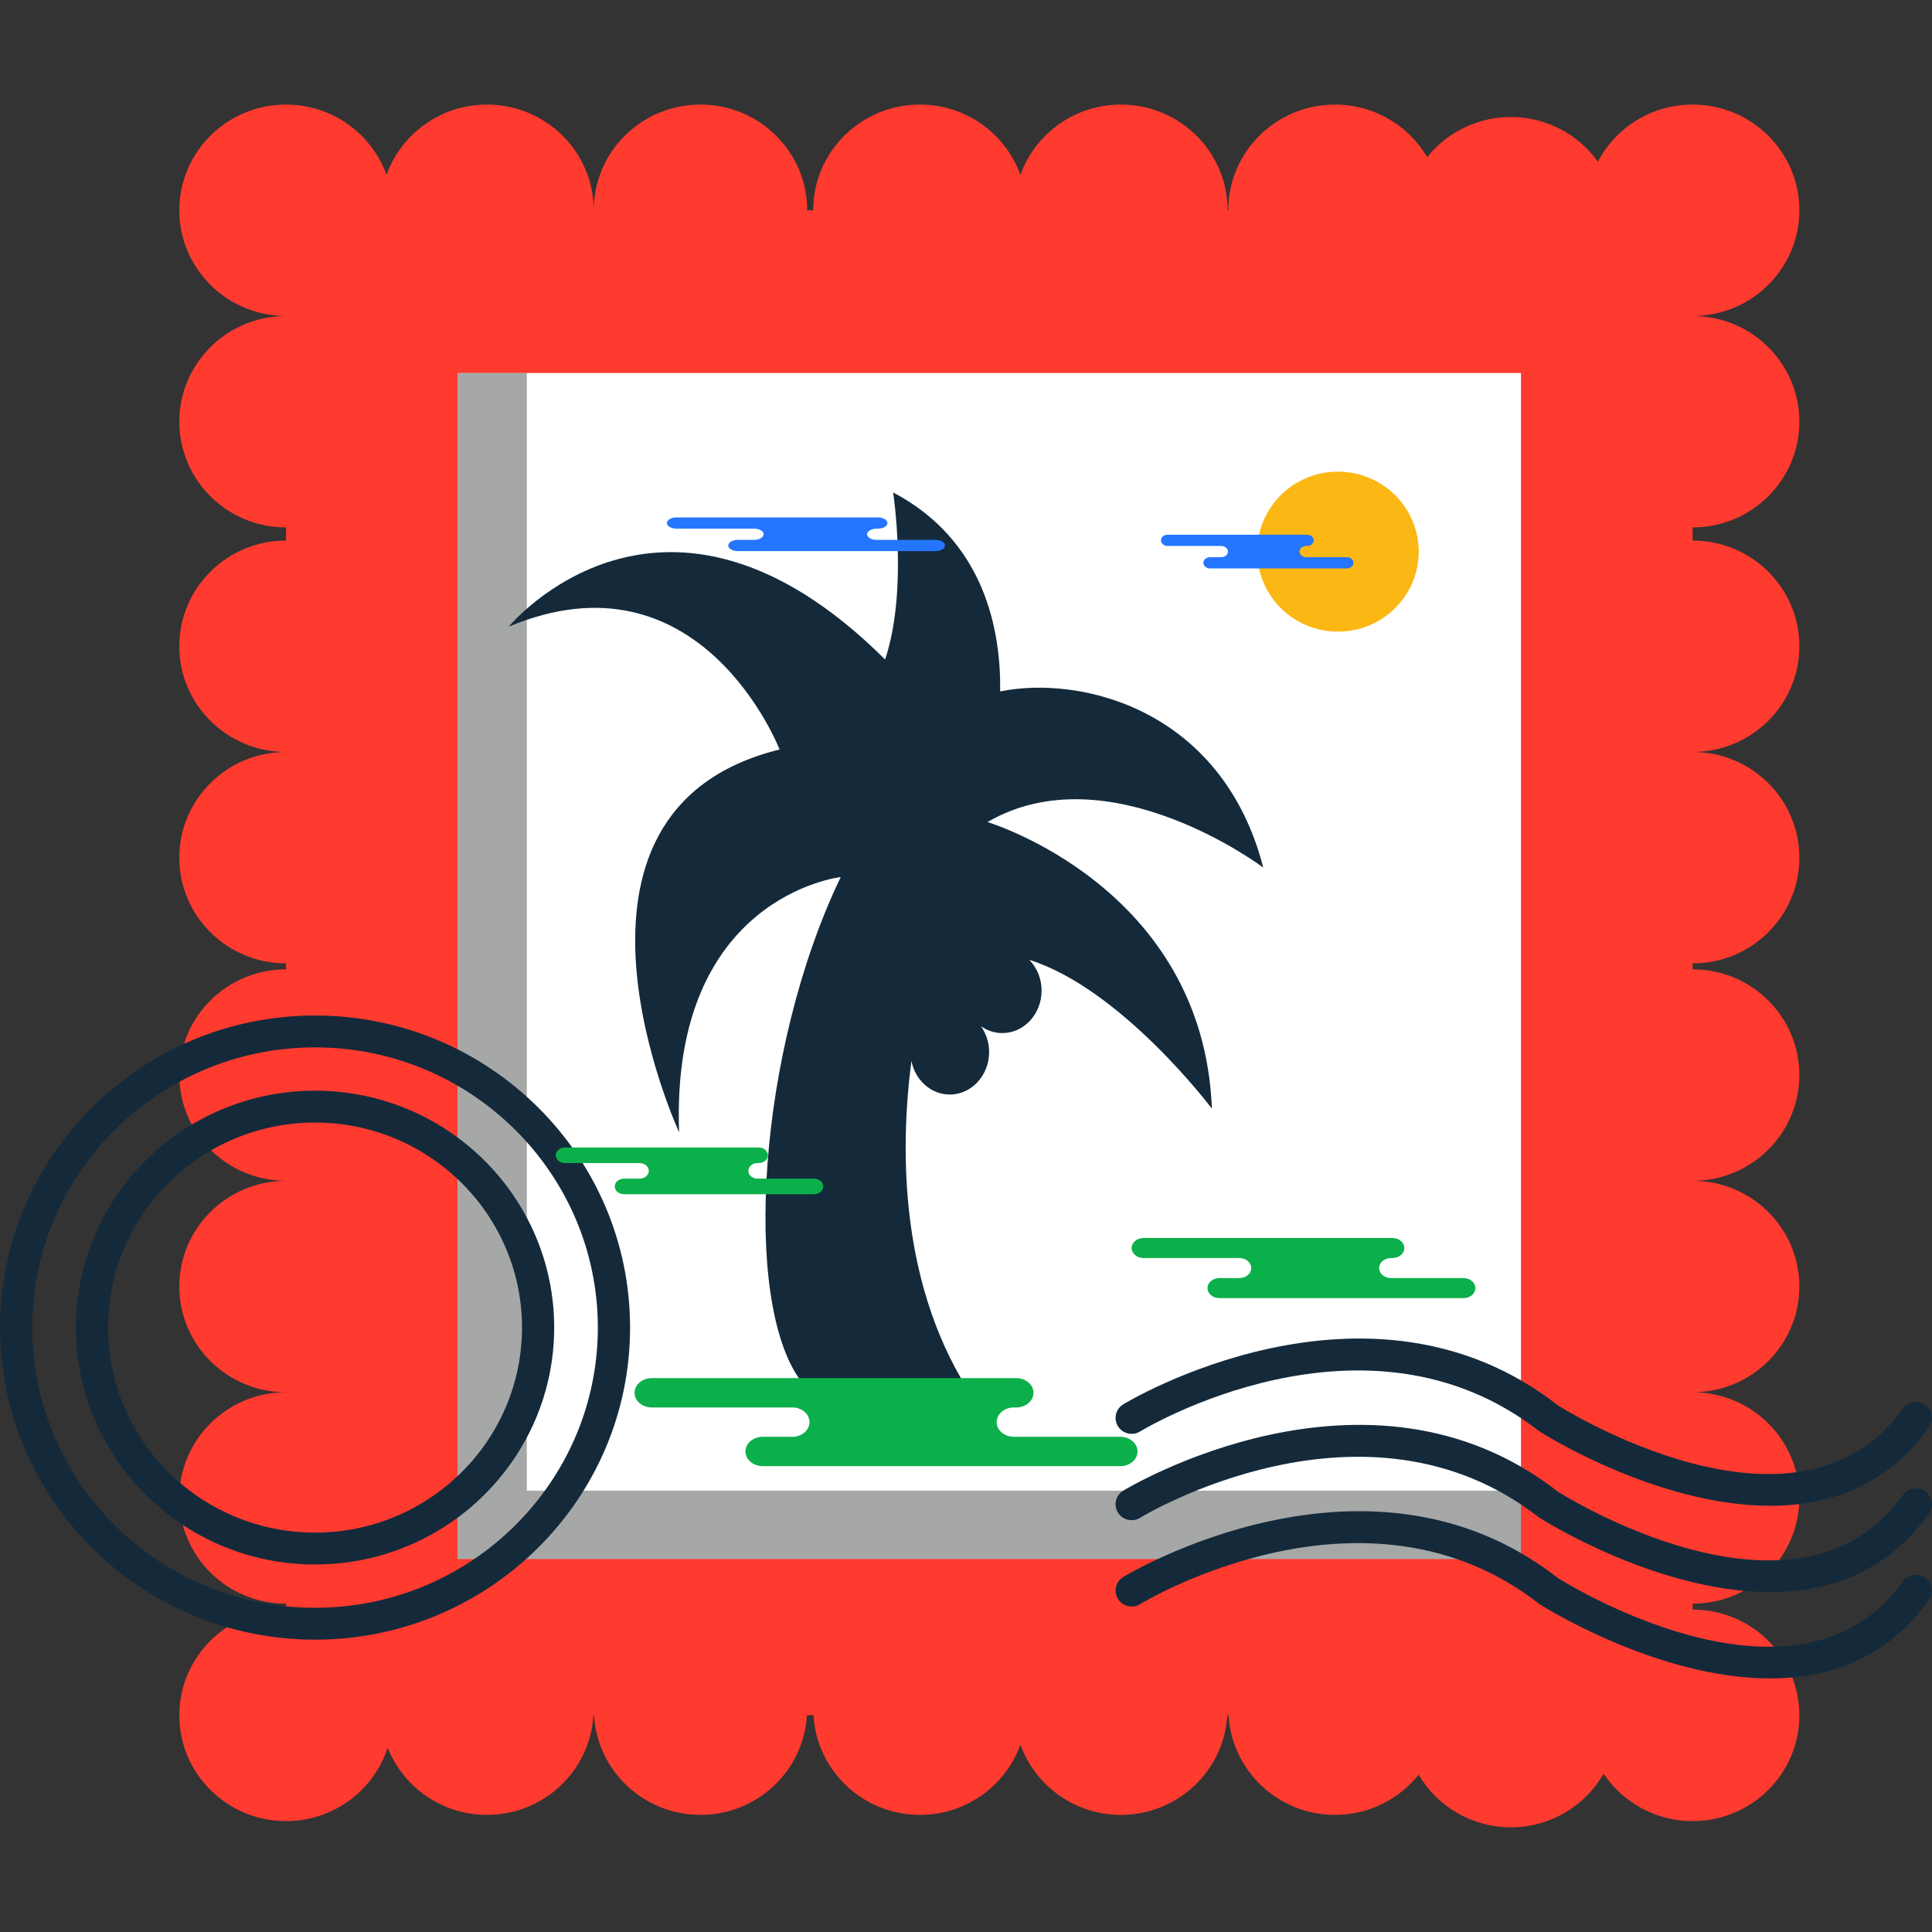 <?xml version="1.0" encoding="utf-8"?>
<!-- Generated by IcoMoon.io -->
<!DOCTYPE svg PUBLIC "-//W3C//DTD SVG 1.1//EN" "http://www.w3.org/Graphics/SVG/1.1/DTD/svg11.dtd">
<svg version="1.1" xmlns="http://www.w3.org/2000/svg" xmlns:xlink="http://www.w3.org/1999/xlink" width="32" height="32" viewBox="0 0 32 32">
<rect x="0" y="0" width="32" height="32" fill="#333333" stroke="none"/>
<path fill="#ff3a2f" d="M29.803 6.985c0-0.967-0.792-1.751-1.768-1.751 0.976 0 1.768-0.784 1.768-1.751s-0.792-1.751-1.768-1.751c-0.683 0-1.275 0.384-1.569 0.946-0.32-0.447-0.846-0.74-1.442-0.74-0.562 0-1.061 0.26-1.385 0.665-0.307-0.521-0.875-0.871-1.527-0.871-0.976 0-1.768 0.784-1.768 1.751h-0.011c0-0.967-0.792-1.751-1.768-1.751-0.768 0-1.42 0.486-1.664 1.164-0.244-0.678-0.896-1.164-1.664-1.164-0.976 0-1.768 0.784-1.768 1.751h-0.099c0-0.967-0.791-1.751-1.768-1.751s-1.768 0.784-1.768 1.751c0-0.967-0.792-1.751-1.768-1.751-0.768 0-1.42 0.486-1.664 1.164-0.244-0.678-0.896-1.164-1.664-1.164-0.976 0-1.768 0.784-1.768 1.751s0.792 1.751 1.768 1.751c-0.976 0-1.768 0.784-1.768 1.751s0.792 1.751 1.768 1.751v0.217c-0.976 0-1.768 0.784-1.768 1.751s0.792 1.751 1.768 1.751c-0.976 0-1.768 0.784-1.768 1.751s0.792 1.751 1.768 1.751v0.098c-0.976 0-1.768 0.784-1.768 1.751s0.792 1.752 1.768 1.752c-0.976 0-1.768 0.784-1.768 1.751s0.792 1.751 1.768 1.751c-0.976 0-1.768 0.784-1.768 1.751s0.792 1.751 1.768 1.751v0.098c-0.976 0-1.768 0.784-1.768 1.751s0.792 1.752 1.768 1.752c0.788 0 1.455-0.511 1.683-1.216 0.258 0.651 0.896 1.113 1.645 1.113 0.941 0 1.709-0.729 1.763-1.649h0.010c0.054 0.919 0.822 1.649 1.763 1.649s1.709-0.729 1.763-1.649h0.109c0.054 0.919 0.821 1.649 1.763 1.649 0.768 0 1.42-0.486 1.664-1.164 0.244 0.678 0.896 1.164 1.664 1.164 0.941 0 1.709-0.729 1.763-1.649h0.021c0.054 0.919 0.822 1.649 1.763 1.649 0.562 0 1.061-0.261 1.385-0.665 0.306 0.52 0.875 0.871 1.527 0.871 0.659 0 1.233-0.358 1.537-0.888 0.317 0.473 0.858 0.785 1.474 0.785 0.976 0 1.768-0.784 1.768-1.752s-0.792-1.751-1.768-1.751v-0.098c0.976 0 1.768-0.784 1.768-1.751s-0.792-1.751-1.768-1.751c0.976 0 1.768-0.784 1.768-1.751s-0.792-1.751-1.768-1.751c0.976 0 1.768-0.784 1.768-1.752s-0.792-1.751-1.768-1.751v-0.098c0.976 0 1.768-0.784 1.768-1.751s-0.792-1.751-1.768-1.751c0.976 0 1.768-0.784 1.768-1.751s-0.792-1.751-1.768-1.751v-0.217c0.976 0 1.768-0.784 1.768-1.751z"></path>
<path fill="#fff" d="M25.192 25.822h-17.611v-19.644h17.611v19.644z"></path>
<path opacity="0.35" fill="#020403" d="M8.726 24.689v-18.51h-1.144v19.644h17.611v-1.133h-16.466z"></path>
<path fill="#142a3b" d="M13.258 22.864c-0.966-1.314-0.712-5.471 0.667-8.337 0 0-2.821 0.313-2.677 4.226 0 0-2.459-5.322 1.664-6.339 0 0-1.302-3.365-4.485-2.035 0 0 2.561-3.11 6.233 0.544 0.383-1.144 0.133-2.767 0.133-2.767 1.516 0.8 1.787 2.282 1.773 3.296 1.338-0.272 3.679 0.294 4.358 2.918 0 0-2.555-1.926-4.568-0.754 0 0 3.572 1.068 3.717 4.747 0 0-1.489-1.98-3.024-2.465 0.125 0.129 0.203 0.308 0.203 0.509 0 0.389-0.292 0.704-0.651 0.704-0.131 0-0.252-0.042-0.354-0.114 0.084 0.119 0.136 0.265 0.136 0.427 0 0.389-0.292 0.705-0.651 0.705-0.313 0-0.574-0.239-0.636-0.557-0.19 1.456-0.21 3.775 1.054 5.629 0 0-2.345 0.41-2.893-0.336z"></path>
<path fill="#142a3b" d="M29.315 24.94c-1.884 0-3.793-1.215-3.821-1.234-2.886-2.256-6.572-0.020-6.609 0.003-0.123 0.077-0.289 0.040-0.367-0.084s-0.040-0.287 0.085-0.364c0.040-0.025 4.045-2.453 7.202 0.017 0.020 0.012 3.957 2.515 5.711 0.055 0.084-0.119 0.252-0.147 0.371-0.063 0.12 0.084 0.149 0.249 0.064 0.368-0.697 0.979-1.664 1.303-2.636 1.303z"></path>
<path fill="#142a3b" d="M29.315 26.37c-1.884 0-3.793-1.215-3.821-1.234-2.886-2.256-6.572-0.020-6.609 0.003-0.123 0.077-0.289 0.040-0.367-0.084s-0.040-0.287 0.085-0.364c0.040-0.025 4.045-2.453 7.202 0.017 0.020 0.012 3.957 2.516 5.711 0.055 0.085-0.12 0.253-0.147 0.371-0.063 0.12 0.084 0.149 0.249 0.064 0.368-0.697 0.979-1.664 1.303-2.636 1.303z"></path>
<path fill="#142a3b" d="M29.315 27.8c-1.884 0-3.793-1.215-3.821-1.234-2.886-2.256-6.572-0.020-6.609 0.003-0.123 0.077-0.289 0.040-0.367-0.084s-0.040-0.286 0.085-0.364c0.040-0.025 4.045-2.453 7.202 0.017 0.020 0.012 3.957 2.516 5.711 0.055 0.085-0.12 0.253-0.147 0.371-0.064 0.12 0.084 0.149 0.249 0.064 0.368-0.697 0.979-1.664 1.302-2.636 1.303z"></path>
<path fill="#142a3b" d="M5.218 27.158c-2.877 0-5.218-2.319-5.218-5.169s2.341-5.169 5.218-5.169c2.877 0 5.218 2.319 5.218 5.169s-2.341 5.169-5.218 5.169zM5.218 17.348c-2.583 0-4.684 2.082-4.684 4.641s2.101 4.641 4.684 4.641c2.583 0 4.684-2.082 4.684-4.641s-2.102-4.641-4.684-4.641z"></path>
<path fill="#142a3b" d="M5.218 25.913c-2.184 0-3.961-1.76-3.961-3.924s1.777-3.924 3.961-3.924 3.961 1.76 3.961 3.924-1.777 3.924-3.961 3.924zM5.218 18.593c-1.89 0-3.428 1.523-3.428 3.396s1.538 3.396 3.428 3.396c1.89 0 3.428-1.523 3.428-3.396s-1.538-3.396-3.428-3.396z"></path>
<path fill="#fbb713" d="M23.498 9.137c0 0.732-0.599 1.325-1.337 1.325s-1.337-0.593-1.337-1.325c0-0.732 0.598-1.325 1.337-1.325s1.337 0.593 1.337 1.325z"></path>
<path fill="#0cb04a" d="M12.132 19.006h0.435c0.084 0 0.152 0.058 0.152 0.129s-0.068 0.129-0.152 0.129h-0.020c-0.084 0-0.152 0.058-0.152 0.129s0.068 0.129 0.152 0.129h0.936c0.084 0 0.152 0.058 0.152 0.129s-0.068 0.129-0.152 0.129h-3.149c-0.084 0-0.152-0.058-0.152-0.129s0.068-0.129 0.152-0.129h0.26c0.084 0 0.152-0.058 0.152-0.129s-0.068-0.129-0.152-0.129h-1.237c-0.084 0-0.152-0.058-0.152-0.129s0.068-0.129 0.152-0.129h2.774z"></path>
<path fill="#0cb04a" d="M22.505 20.505h0.56c0.108 0 0.195 0.074 0.195 0.166s-0.087 0.166-0.195 0.166h-0.026c-0.108 0-0.196 0.074-0.196 0.166s0.087 0.166 0.196 0.166h1.203c0.108 0 0.195 0.074 0.195 0.166s-0.087 0.166-0.195 0.166h-4.047c-0.108 0-0.195-0.074-0.195-0.166s0.087-0.166 0.195-0.166h0.334c0.108 0 0.195-0.074 0.195-0.166s-0.087-0.166-0.195-0.166h-1.59c-0.108 0-0.195-0.074-0.195-0.166s0.087-0.166 0.195-0.166h3.565z"></path>
<path fill="#2476ff" d="M14.088 8.57h0.453c0.087 0 0.158 0.042 0.158 0.093s-0.071 0.093-0.158 0.093h-0.021c-0.087 0-0.158 0.042-0.158 0.093s0.071 0.093 0.158 0.093h0.974c0.087 0 0.158 0.042 0.158 0.093s-0.071 0.093-0.158 0.093h-3.274c-0.087 0-0.158-0.042-0.158-0.093s0.071-0.093 0.158-0.093h0.27c0.087 0 0.158-0.042 0.158-0.093s-0.071-0.093-0.158-0.093h-1.286c-0.087 0-0.158-0.042-0.158-0.093s0.071-0.093 0.158-0.093h2.885z"></path>
<path fill="#2476ff" d="M21.336 8.857h0.314c0.060 0 0.11 0.042 0.11 0.093s-0.049 0.093-0.11 0.093h-0.015c-0.061 0-0.11 0.041-0.11 0.093s0.049 0.093 0.11 0.093h0.674c0.060 0 0.109 0.042 0.109 0.093s-0.049 0.093-0.109 0.093h-2.267c-0.061 0-0.11-0.042-0.11-0.093s0.049-0.093 0.11-0.093h0.187c0.060 0 0.11-0.042 0.11-0.093s-0.049-0.093-0.11-0.093h-0.89c-0.061 0-0.11-0.042-0.11-0.093s0.049-0.093 0.11-0.093h1.997z"></path>
<path fill="#0cb04a" d="M16.013 22.826h0.819c0.158 0 0.286 0.109 0.286 0.243s-0.128 0.243-0.286 0.243h-0.038c-0.158 0-0.286 0.109-0.286 0.243s0.128 0.243 0.286 0.243h1.761c0.158 0 0.286 0.109 0.286 0.243s-0.128 0.243-0.286 0.243h-5.922c-0.158 0-0.286-0.109-0.286-0.243s0.128-0.243 0.286-0.243h0.489c0.158 0 0.286-0.109 0.286-0.243s-0.128-0.243-0.286-0.243h-2.326c-0.158 0-0.286-0.109-0.286-0.243s0.128-0.243 0.286-0.243h5.217z"></path>
</svg>
